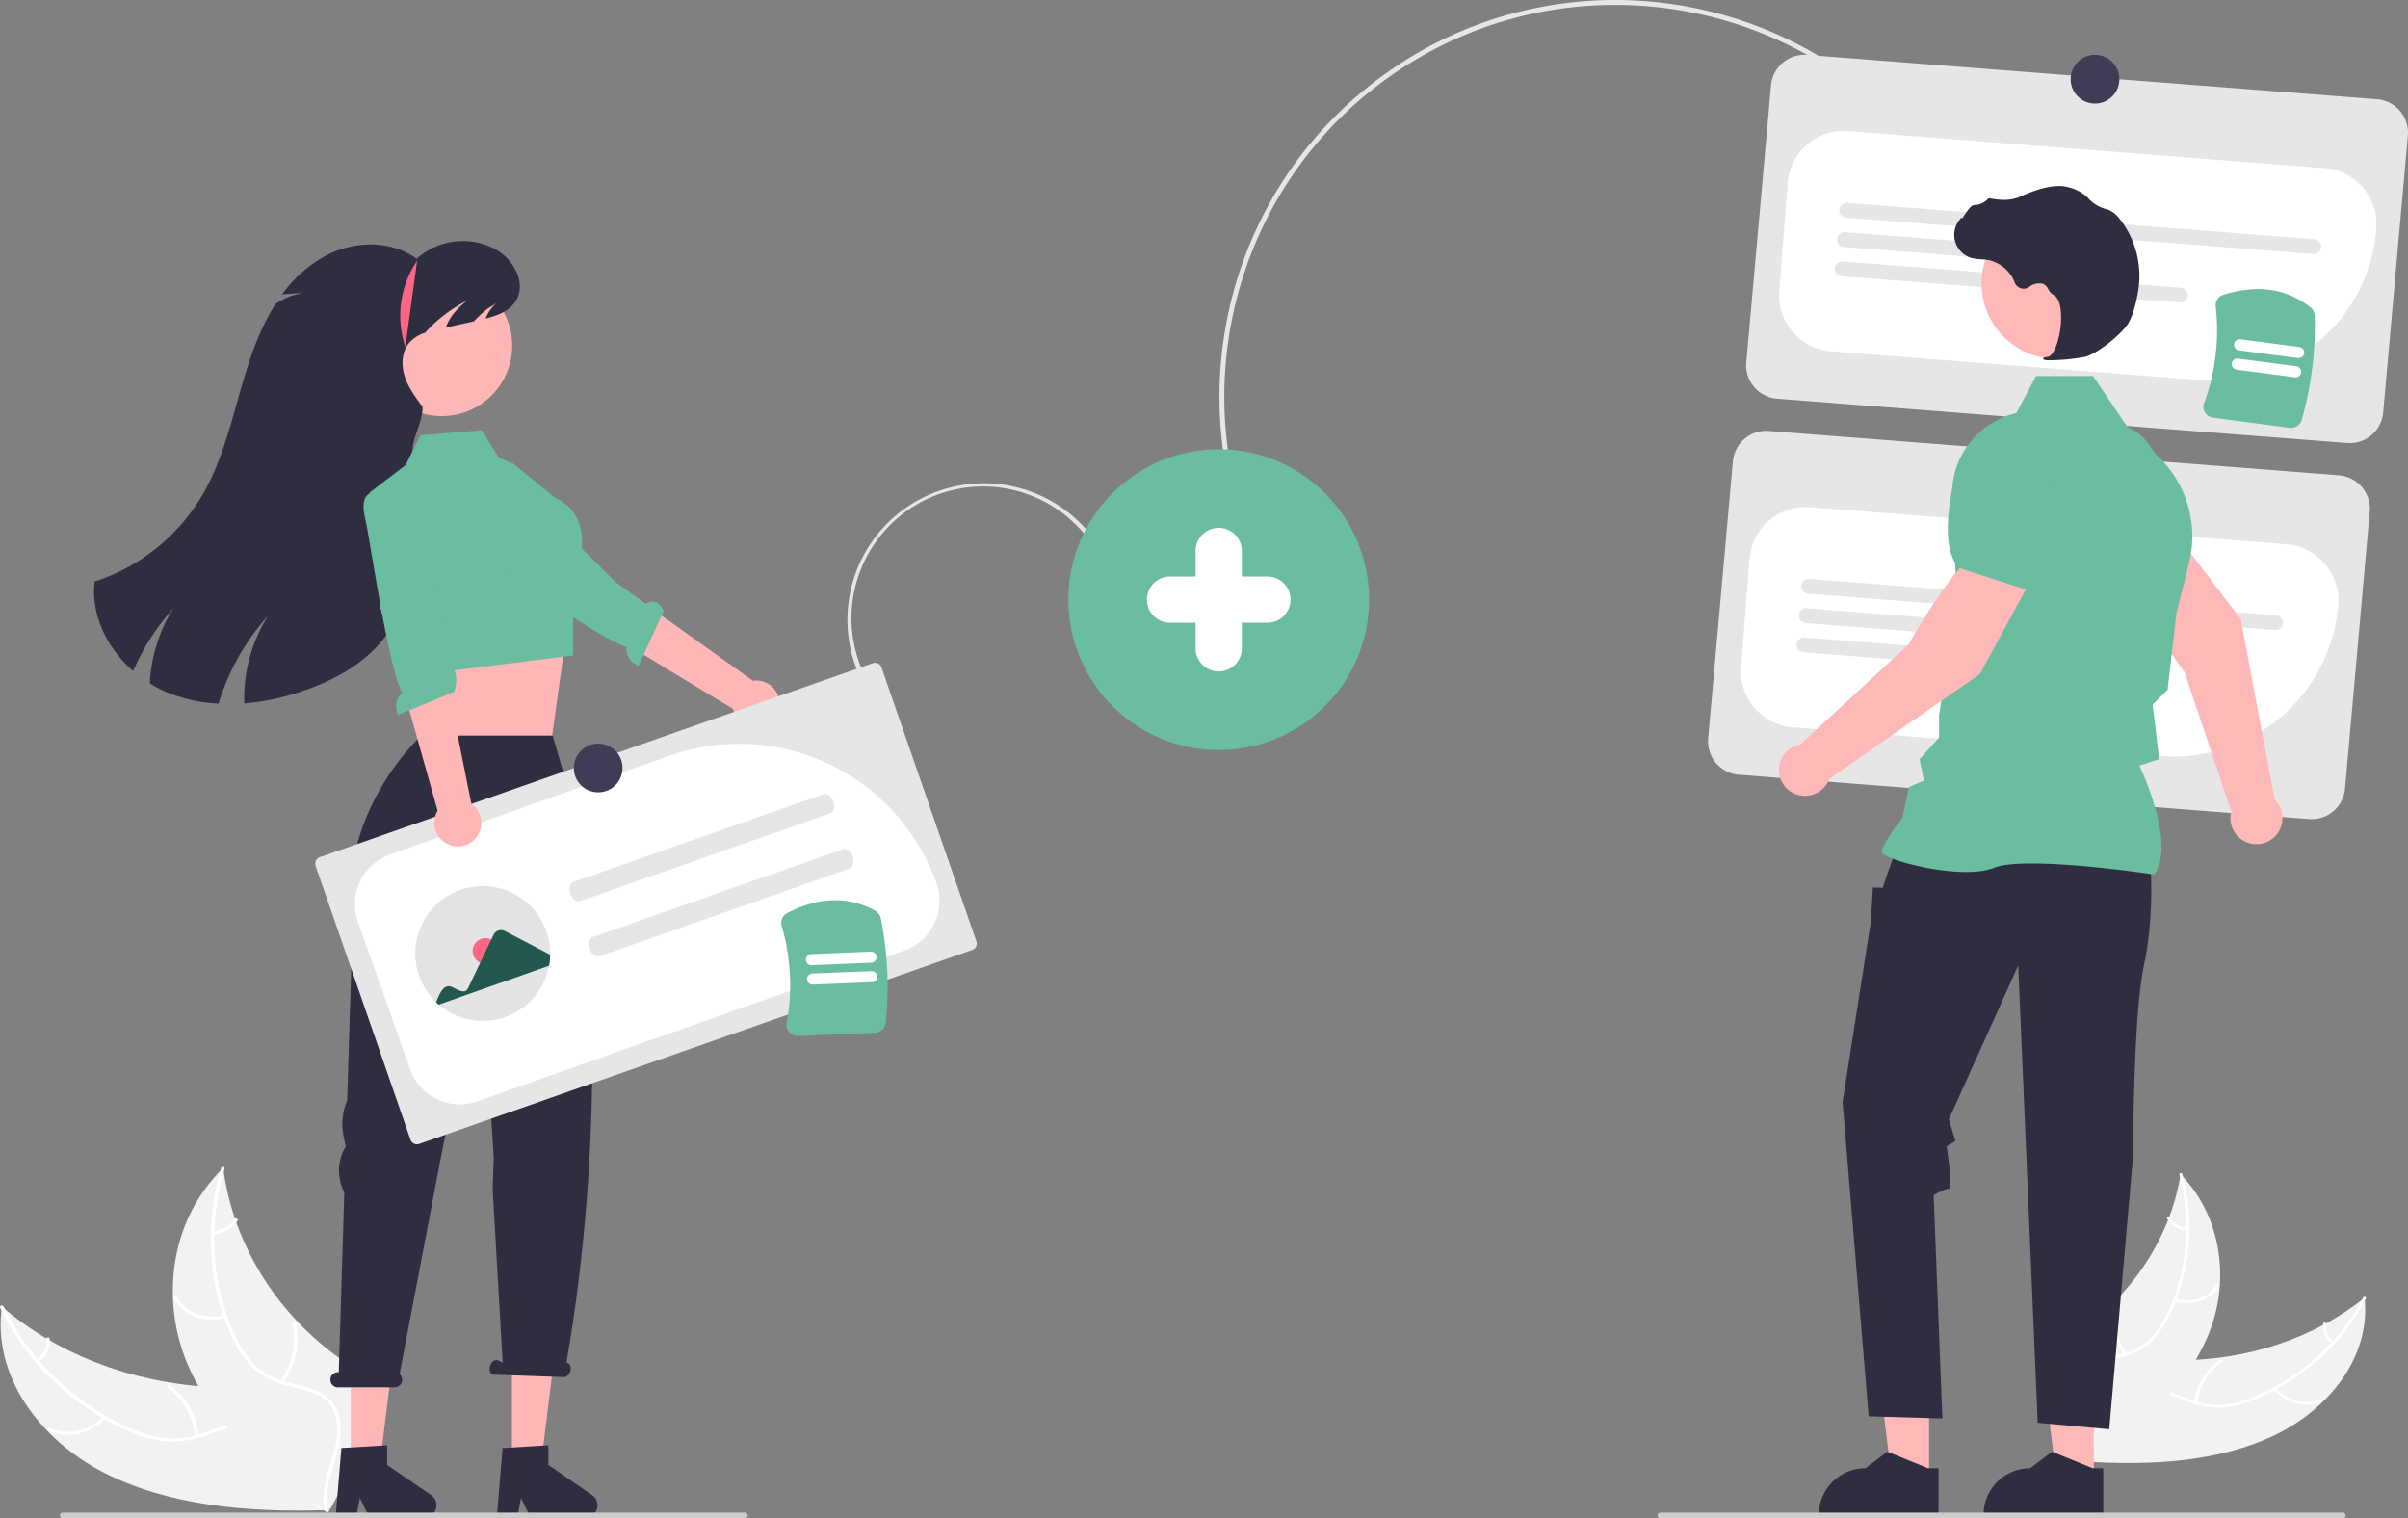 <svg id="Layer_1" data-name="Layer 1" xmlns="http://www.w3.org/2000/svg" viewBox="0 0 989.37 623.86"><rect x="0" y="0" width="989.37" height="623.86" fill="#808080" stroke="none"/><defs><style>.cls-1{fill:#e6e6e6;}.cls-2{fill:#fff;}.cls-3{fill:#f2f2f2;}.cls-4{fill:#ffb8b8;}.cls-5{fill:#6abd9f;}.cls-6{fill:#2f2e41;}.cls-7{fill:#ccc;}.cls-8{fill:#ffb6b6;}.cls-9{fill:#fd6584;}.cls-10{fill:#e4e4e4;}.cls-11{fill:#24584f;}.cls-12{fill:#3f3d56;}</style></defs><path class="cls-1" d="M587,19.14C658.25-19,748.65,1,796.57,68.58l-1.63,1.16C747.61,3,658.32-16.73,588,20.9a163.53,163.53,0,0,0-17.3,10.69c-72.33,51.31-89.44,151.9-38.14,224.24L530.93,257C479,183.75,496.31,81.91,569.55,30A163.36,163.36,0,0,1,587,19.14Z" transform="translate(0.06 0.02)"/><path class="cls-1" d="M964.33,182,730.08,163.8A13.77,13.77,0,0,1,717.43,149L727.59,35.2a13.77,13.77,0,0,1,14.78-12.65L976.62,40.77a13.78,13.78,0,0,1,12.65,14.79L979.11,169.37A13.78,13.78,0,0,1,964.33,182Z" transform="translate(0.06 0.02)"/><path class="cls-2" d="M909,156.31c-1.78,0-3.57-.07-5.36-.21L752.26,144.32A23.12,23.12,0,0,1,731,119.48h0l3.45-44.37A23.14,23.14,0,0,1,759.3,53.85L955.06,69.08a23.14,23.14,0,0,1,21.25,24.84A67.63,67.63,0,0,1,909,156.31Z" transform="translate(0.06 0.02)"/><path class="cls-1" d="M950.37,104.35,758.47,89.42a3,3,0,1,1,.47-6.08L950.85,98.27a3,3,0,0,1-.48,6.08Z" transform="translate(0.06 0.02)"/><path class="cls-1" d="M870.69,110.26l-113.16-8.81a3,3,0,0,1,.47-6.08l113.16,8.8a3.05,3.05,0,1,1-.46,6.09Z" transform="translate(0.06 0.02)"/><path class="cls-1" d="M895.62,124.3l-139-10.81a3.05,3.05,0,1,1,.46-6.09h0l139,10.81a3.05,3.05,0,0,1-.47,6.09Z" transform="translate(0.06 0.02)"/><path class="cls-1" d="M948.65,336.52,714.4,318.3a13.77,13.77,0,0,1-12.64-14.79L711.91,189.7a13.77,13.77,0,0,1,14.78-12.65l234.25,18.22a13.78,13.78,0,0,1,12.65,14.79L963.44,323.87A13.78,13.78,0,0,1,948.65,336.52Z" transform="translate(0.06 0.02)"/><path class="cls-2" d="M893.26,310.81c-1.75,0-3.52-.07-5.29-.21L736.58,298.82A23.12,23.12,0,0,1,715.32,274h0l3.46-44.37a23.12,23.12,0,0,1,24.84-21.26h0L939.38,223.6a23.12,23.12,0,0,1,21.26,24.84h0A67.73,67.73,0,0,1,893.26,310.81Z" transform="translate(0.06 0.02)"/><path class="cls-1" d="M934.7,258.85,742.79,243.92a3,3,0,1,1,.48-6.08h0l191.9,14.93a3,3,0,0,1-.47,6.08Z" transform="translate(0.06 0.02)"/><path class="cls-1" d="M855,264.76,741.86,256a3.05,3.05,0,0,1,.47-6.09h0l113.16,8.8a3.05,3.05,0,0,1-.48,6.09Z" transform="translate(0.06 0.02)"/><path class="cls-1" d="M879.94,278.8l-139-10.8a3.05,3.05,0,1,1,.47-6.09h0l139,10.81a3.05,3.05,0,1,1-.47,6.09Z" transform="translate(0.06 0.02)"/><path class="cls-1" d="M352.79,277.06a56.09,56.09,0,0,1,102.63-45.29h0l-1.84.81a54.1,54.1,0,1,0-99,43.65h0Z" transform="translate(0.06 0.02)"/><path class="cls-3" d="M934.15,589.84c22.9-10.85,40-32.69,37.29-56.68-20.54,16.64-48.51,25.93-77.39,25.7-11.24-.08-23.84-1.23-32,5.08-5.09,3.93-7.38,10.17-7.67,16.38s1.22,12.5,2.71,18.71l-.45,1.47C883.52,602.21,911.25,600.69,934.15,589.84Z" transform="translate(0.06 0.02)"/><path class="cls-2" d="M970.88,533.1c-8.86,17.28-24.21,31.69-43.3,40.12a45.79,45.79,0,0,1-13.2,3.88,29.78,29.78,0,0,1-13.74-1.8c-4.15-1.49-8.24-3.42-12.63-4a16.18,16.18,0,0,0-12.22,3.29c-4.07,3.16-6.49,7.54-8.69,11.9-2.44,4.84-4.88,9.92-9.66,13.22-.58.4.23,1.23.8.83,8.32-5.74,9.51-16.13,16.12-23.09a15.54,15.54,0,0,1,12.49-5.22c4.49.33,8.71,2.33,12.89,3.87a32,32,0,0,0,13.4,2.19,42.93,42.93,0,0,0,13.37-3.39,92.18,92.18,0,0,0,25.29-15.74A86.3,86.3,0,0,0,972,533.49c.31-.6-.83-1-1.13-.39Z" transform="translate(0.06 0.02)"/><path class="cls-2" d="M934,570.78a18,18,0,0,0,20.17,5.13c.66-.28.12-1.26-.55-1a16.62,16.62,0,0,1-18.75-4.8c-.46-.57-1.33.09-.87.65Z" transform="translate(0.06 0.02)"/><path class="cls-2" d="M902.65,576.3A24.19,24.19,0,0,1,913,559.48c.58-.4-.22-1.23-.8-.83a25.05,25.05,0,0,0-10.75,17.52c-.08.67,1.1.79,1.18.13Z" transform="translate(0.06 0.02)"/><path class="cls-2" d="M958.75,551.23a8.14,8.14,0,0,1-3.14-7.29c.09-.67-1.1-.79-1.19-.13a9.15,9.15,0,0,0,3.46,8.07.68.68,0,0,0,.84.09.49.49,0,0,0,.09-.68l-.06-.06Z" transform="translate(0.06 0.02)"/><path class="cls-3" d="M895.89,482.43c-.07.42-.14.83-.22,1.25A90.46,90.46,0,0,1,891.19,500c-.14.41-.3.82-.46,1.23a98.08,98.08,0,0,1-22.51,34A102,102,0,0,1,855.34,546c-6.38,4.52-13.75,8.93-17.79,15a15.17,15.17,0,0,0-1.14,2l18.19,36.81.25.21.65,1.5.77-.47.44-.28.28-.17.09-.06.25-.15c1.45-.91,2.89-1.84,4.32-2.77h0c10.91-7.14,21.18-15.2,29.61-24.5.25-.28.52-.57.76-.86a91.45,91.45,0,0,0,10-13.49,79.79,79.79,0,0,0,4.26-8.08A65.11,65.11,0,0,0,912,527.92c1-15.71-3.63-32-15.22-44.54C896.49,483.06,896.19,482.75,895.89,482.43Z" transform="translate(0.06 0.02)"/><path class="cls-2" d="M895.42,482.68c5.07,19.44,3.32,39.93-5.26,57.37a35.86,35.86,0,0,1-7.26,10.41,24.23,24.23,0,0,1-11.5,5.89c-4.11,1-8.48,1.53-12.18,3.4a12.84,12.84,0,0,0-6.91,9.38c-.91,4.88.24,9.89,1.55,14.78,1.45,5.42,3.06,11,1.71,16.42-.16.65,1,.92,1.17.27,2.33-9.35-3.8-18.81-3.57-28.27.11-4.41,1.72-8.72,5.82-11.16,3.59-2.14,8.1-2.72,12.27-3.68a26.31,26.31,0,0,0,11.52-5.36A33.53,33.53,0,0,0,890.49,542a78.6,78.6,0,0,0,8.28-27,86.87,86.87,0,0,0-2.23-32.66c-.18-.67-1.29-.39-1.12.28Z" transform="translate(0.06 0.02)"/><path class="cls-2" d="M893.3,534.54c7.49,2.34,15.43-.46,18.56-6.52.31-.6-.76-1.14-1.07-.54-2.94,5.68-10.28,8.23-17.28,6-.74-.23-.94.79-.21,1Z" transform="translate(0.06 0.02)"/><path class="cls-2" d="M873.58,556.1A25.57,25.57,0,0,1,870,536.25c.16-.65-1-.92-1.17-.27a26.66,26.66,0,0,0,3.81,20.65C873,557.25,874,556.71,873.58,556.1Z" transform="translate(0.06 0.02)"/><path class="cls-2" d="M898.61,504.6a10.09,10.09,0,0,1-7.28-4.49c-.39-.62-1.36-.08-1,.53a11.3,11.3,0,0,0,8,5c.33,0,.63-.08.69-.38A.57.57,0,0,0,898.61,504.6Z" transform="translate(0.06 0.02)"/><path class="cls-4" d="M934.51,328.47l-13.92-74.1-27.32-36L873,231.64c2.86,15.52,24.5,44.5,24.5,44.5l19.19,57.3a9.21,9.21,0,0,0-.2.91,10.69,10.69,0,1,0,18-5.88Z" transform="translate(0.06 0.02)"/><path class="cls-5" d="M873.56,239.47l22.93-18.6v-.1c4.29-9.72-5.23-26.38-14-38.64a19.59,19.59,0,0,0-26.23-5.3h0a19.66,19.66,0,0,0-9.13,18.61l2,18.56Z" transform="translate(0.06 0.02)"/><polygon class="cls-4" points="792.6 608.24 777.34 608.24 770.09 549.39 792.6 549.39 792.6 608.24"/><path class="cls-6" d="M796.43,603.24h-4.29l-16.77-6.82-9,6.82h0a19.14,19.14,0,0,0-19.14,19.14h0V623h49.18Z" transform="translate(0.06 0.02)"/><polygon class="cls-4" points="860.28 608.24 845.03 608.24 837.77 549.39 860.29 549.39 860.28 608.24"/><path class="cls-6" d="M864.11,603.24h-4.29l-16.76-6.82-9,6.82h0a19.14,19.14,0,0,0-19.14,19.14h0V623H864.1Z" transform="translate(0.06 0.02)"/><path class="cls-6" d="M883.48,354.8s1.78,21.37-2.67,41.85-4.45,78.17-4.45,78.17l-9.8,112.41-29.39-2.67-8-187.91-28.5,63.23,2.67,8.91L799.77,471s2.67,17.37.89,17.37-6.24,2.67-6.24,2.67L798,582.78l-30.28-.89L757,452.76l11.58-73.92.89-14.25,4,.17,2-6,3.74-10.24Z" transform="translate(0.06 0.02)"/><path class="cls-5" d="M885,359.28l.16-.22c8.48-11.87-4.27-40.38-6.2-44.52l8.1-2.63-1.82-15.5-.86-6.91,6.19-6.19v-.15L894.16,252l5.18-20.71a45.42,45.42,0,0,0-12.9-44l-12-11.28-14.55-21.53H836.46l-8.05,15.19A34.21,34.21,0,0,0,802,204.53l1.83,39.86L796.64,294v9l-8,8.93,1.75,8.77-6.11,2.62-2.7,12.59c-1.12,1.48-8.49,11.31-8.49,14,0,.4.3.79.94,1.22,5,3.41,32.8,10.34,45.09,5.42,13.09-5.23,65.15,2.62,65.67,2.7Z" transform="translate(0.06 0.02)"/><path class="cls-7" d="M681,622.65a1.2,1.2,0,0,0,1.18,1.19h280.3a1.19,1.19,0,1,0,0-2.38H682.17a1.17,1.17,0,0,0-1.19,1.15v0Z" transform="translate(0.06 0.02)"/><circle class="cls-4" cx="845.22" cy="116.41" r="31.07"/><path class="cls-6" d="M842.18,148a85.35,85.35,0,0,0,14.35-1.37c4.68-1.08,15-9.08,17.84-13.8h0c2.1-3.51,3.35-8.94,4-12.88A37.81,37.81,0,0,0,871,90.11a11.81,11.81,0,0,0-4.93-4,4.64,4.64,0,0,0-.53-.16,14.74,14.74,0,0,1-7.44-4.35,14.4,14.4,0,0,0-1.25-1.22,18.1,18.1,0,0,0-7.66-3.6c-4.53-1.09-11,.27-19.26,4-4.14,1.9-8.74,1.37-12.28.7a1.14,1.14,0,0,0-1.08.4,8.11,8.11,0,0,1-5.48,2.35c-1.25.09-2.53,1.86-4.07,4.18l-1,1.51-.06-.7-.69.8a9.9,9.9,0,0,0,4.87,16,19.65,19.65,0,0,0,3.89.51,17.69,17.69,0,0,1,2.41.22,14.9,14.9,0,0,1,11.32,9.38,3.9,3.9,0,0,0,5,2.23,4.28,4.28,0,0,0,.89-.49,6.43,6.43,0,0,1,5.83-1.22,4.34,4.34,0,0,1,2,2.1,5.62,5.62,0,0,0,2.17,2.41c3.24,1.56,3.65,8.85,2.66,15-1,5.88-3,10.18-5,10.44-1.55.2-1.73.32-1.83.6l-.1.24.18.23A6.3,6.3,0,0,0,842.18,148Z" transform="translate(0.06 0.02)"/><circle class="cls-5" cx="500.73" cy="246.37" r="61.79"/><path class="cls-4" d="M835,237.16l-20.38-13c-13,9-30.52,40.61-30.52,40.61l-44.39,41A10.68,10.68,0,1,0,751.55,320l61.87-43.1Z" transform="translate(0.06 0.02)"/><path class="cls-5" d="M833.08,242.45l13.58-32.58-4.91-18a19.63,19.63,0,0,0-15.24-14.05h0A19.59,19.59,0,0,0,804,192.23c-3.72,14.59-6.57,33.57.94,41.08l.07.07Z" transform="translate(0.06 0.02)"/><path class="cls-3" d="M42.56,605C16,591.35-3.29,565,.74,536.82,24.32,557.19,56.92,569.18,91,570c13.25.32,28.13-.56,37.52,7.18,5.85,4.82,8.31,12.25,8.42,19.58S135,611.44,133,618.69l.48,1.75C101.74,621.45,69.13,618.62,42.56,605Z" transform="translate(0.06 0.02)"/><path class="cls-2" d="M1.4,536.77c9.79,20.69,27.34,38.24,49.51,48.88a53.74,53.74,0,0,0,15.41,5.06,35.17,35.17,0,0,0,16.25-1.6c4.94-1.6,9.83-3.73,15-4.26a19.09,19.09,0,0,1,14.27,4.34c4.67,3.88,7.36,9.12,9.79,14.34,2.69,5.8,5.38,11.87,10.88,15.94.67.49-.31,1.44-1,.95-9.57-7.08-10.6-19.36-18.12-27.81-3.51-3.93-8.46-6.87-14.52-6.61-5.3.22-10.34,2.41-15.33,4.07a37.89,37.89,0,0,1-15.87,2.09,50.4,50.4,0,0,1-15.62-4.51,108.18,108.18,0,0,1-29.2-19.48A101.43,101.43,0,0,1,0,537.17c-.33-.71,1-1.13,1.35-.42Z" transform="translate(0.06 0.02)"/><path class="cls-2" d="M43.47,582.54c-5.82,6.65-16.08,8.89-23.94,5.29-.77-.36-.1-1.49.68-1.13a19.56,19.56,0,0,0,22.26-5A.65.65,0,0,1,43.47,582.54Z" transform="translate(0.06 0.02)"/><path class="cls-2" d="M80.16,590.21A28.38,28.38,0,0,0,68.57,570c-.66-.5.32-1.45,1-1a29.51,29.51,0,0,1,12,21C81.63,590.89,80.23,591,80.16,590.21Z" transform="translate(0.06 0.02)"/><path class="cls-2" d="M15,558.58a9.6,9.6,0,0,0,4-8.47c-.08-.79,1.32-.89,1.4-.1a10.71,10.71,0,0,1-4.4,9.37.8.8,0,0,1-1,.08.57.57,0,0,1-.08-.8h0l.06-.07Z" transform="translate(0.06 0.02)"/><path class="cls-3" d="M91.64,479.88c.07.49.13,1,.21,1.48a107.5,107.5,0,0,0,4.66,19.36c.16.49.33,1,.5,1.46a115.78,115.78,0,0,0,25.26,40.88A120.29,120.29,0,0,0,137,556.23c7.34,5.56,15.86,11,20.39,18.35a18.44,18.44,0,0,1,1.27,2.36l-22.8,42.68-.31.24-.82,1.73c-.3-.18-.59-.39-.89-.58l-.5-.33-.33-.22-.1-.07c-.11-.06-.2-.13-.29-.19q-2.51-1.69-5-3.42h0c-12.59-8.81-24.38-18.69-34-30-.28-.34-.58-.68-.86-1a107.45,107.45,0,0,1-11.31-16.27,91.88,91.88,0,0,1-4.72-9.67,76.89,76.89,0,0,1-5.73-27c-.62-18.55,5.48-37.51,19.6-51.9Z" transform="translate(0.06 0.02)"/><path class="cls-2" d="M92.18,480.2c-6.7,22.7-5.41,46.91,4,67.78a42.45,42.45,0,0,0,8.16,12.53,28.68,28.68,0,0,0,13.33,7.36c4.81,1.3,9.94,2.13,14.22,4.47a15.13,15.13,0,0,1,7.8,11.31c.88,5.77-.65,11.64-2.38,17.35-1.91,6.33-4,12.89-2.63,19.28.16.77-1.22,1.05-1.39.27-2.4-11.1,5.18-22,5.26-33.17,0-5.2-1.7-10.33-6.44-13.37-4.14-2.65-9.43-3.5-14.31-4.78a31,31,0,0,1-13.38-6.75,39.61,39.61,0,0,1-8.7-12.17A92.67,92.67,0,0,1,87,518.22a102.35,102.35,0,0,1,3.86-38.4c.23-.78,1.53-.4,1.3.38Z" transform="translate(0.06 0.02)"/><path class="cls-2" d="M92.74,541.37c-8.9,2.48-18.15-1.12-21.62-8.38-.35-.72.93-1.31,1.28-.59,3.25,6.8,11.81,10.07,20.13,7.75.88-.24,1.08,1,.21,1.22Z" transform="translate(0.06 0.02)"/><path class="cls-2" d="M115.16,567.5a30.16,30.16,0,0,0,5-23.25c-.16-.77,1.22-1,1.39-.27a31.42,31.42,0,0,1-5.26,24.19C115.8,568.87,114.68,568.17,115.16,567.5Z" transform="translate(0.06 0.02)"/><path class="cls-2" d="M87.6,505.89a11.81,11.81,0,0,0,8.75-5c.48-.71,1.6-.05,1.13.66a13.28,13.28,0,0,1-9.67,5.56.67.67,0,0,1-.8-.46A.7.7,0,0,1,87.6,505.89Z" transform="translate(0.06 0.02)"/><polygon class="cls-8" points="172.09 265.96 174.09 284.52 172.91 308.88 226.83 302.46 231.9 265.96 225.44 266.02 172.09 265.96"/><polygon class="cls-8" points="144.12 603.01 155.91 603.01 161.52 557.54 144.12 557.54 144.12 603.01"/><path class="cls-6" d="M140.21,594.93,159,593.81v8.07l18,12.36a5,5,0,0,1-2.86,9.19H151.66l-3.86-8-1.51,8h-8.46Z" transform="translate(0.06 0.02)"/><polygon class="cls-8" points="210.34 603.01 222.13 603.01 227.74 557.54 210.34 557.54 210.34 603.01"/><path class="cls-6" d="M206.43,594.93l18.83-1.12v8.07l17.91,12.36a5,5,0,0,1-2.86,9.19H217.88l-3.86-8-1.51,8h-8.45Z" transform="translate(0.06 0.02)"/><path class="cls-6" d="M139,563.79h.13l2.27-73.93a19.33,19.33,0,0,1,.25-18.27L142,471l-.84-3.9a24.88,24.88,0,0,1,1.42-15l2.12-69c-7.56-49,28.45-80.91,28.45-80.91H227L238.58,342c7.66,74.6,6.27,147.29-5.88,217.71l.33.17c1.19.41,1.7,2.07,1.14,3.69s-2,2.61-3.17,2.2l-28.49-1c-1.2-.41-1.71-2.06-1.15-3.69s2-2.61,3.18-2.2l1.94,1-4.13-71.34.45-13-.94-14.78-4.37-66.5L181,476l-16.88,88.57A3.11,3.11,0,0,1,162,570H139a3.12,3.12,0,1,1-.35-6.23H139Z" transform="translate(0.06 0.02)"/><circle class="cls-8" cx="181.5" cy="142.03" r="28.94"/><path class="cls-6" d="M54.65,275.69A94.12,94.12,0,0,1,71.18,249.9a63.64,63.64,0,0,0-9.67,30.87,49.94,49.94,0,0,0,6.6,3.46,63.48,63.48,0,0,0,21.64,4.86,94.3,94.3,0,0,1,20.27-36A63.74,63.74,0,0,0,100.3,289a99.83,99.83,0,0,0,24.34-5.22c11.81-4.06,23.27-10.13,31.43-19.56,8.84-10.22,13.2-23.69,14.6-37.13s.09-27-1.24-40.41c-.63-6.4,4.7-13.77,4.07-20.17h-.42c-2.8-3.85-5.66-7.78-7-12.34s-1-9.91,2.13-13.49a14.48,14.48,0,0,1,6.43-4c.23-.3.48-.58.75-.87a59.77,59.77,0,0,1,16.53-12.36c-4.46,3.37-7.44,7.18-8.83,11.12L194.65,132a55.62,55.62,0,0,1,4.07-3.91c2.07-1.79,2.75-1.93,5.22-3.62a16.54,16.54,0,0,0-4.5,6.42c5-1.25,9.92-3.12,12.51-7.4,4.28-7.06-.81-16.59-7.92-20.81a28.31,28.31,0,0,0-32.88,3.62c-10.28-7.57-24.91-7.44-36.34-1.78a53,53,0,0,0-19,16.49,72.64,72.64,0,0,1,8.59-.6,26.25,26.25,0,0,0-11.24,4.45,76.1,76.1,0,0,0-4.08,7.12c-.8,1.61-1.57,3.24-2.28,4.89-4.4,10-7.27,20.67-10.24,31.21-3.46,12.28-7.18,24.65-13.66,35.64a80,80,0,0,1-44.1,35.19C37.25,252.8,44,266.38,54.65,275.69Z" transform="translate(0.06 0.02)"/><path class="cls-5" d="M210.58,190.3,205,188.19l-7.08-11.45L172.7,178.8l-6.13,12.28L151.8,202.36l6.45,34,10,41.32,67.18-8.4-.07-31.11s12.14-24.57-7.47-33.78Z" transform="translate(0.06 0.02)"/><path class="cls-8" d="M314.13,298.2a9.6,9.6,0,0,1-12.49-5.32v0a8.4,8.4,0,0,1-.49-1.62l-74.91-45.33,13.69-15.79,69.33,49.52a9.66,9.66,0,0,1,4.88,18.56Z" transform="translate(0.06 0.02)"/><path class="cls-5" d="M201.27,224.42s-3.57,3.6,5.41,9.52c7.19,4.75,39.26,28.18,50.63,31.88a7.56,7.56,0,0,0,5,7.77L272.64,251c-2.23-5.17-5.79-4-7.67-2.8l-12.43-9.35L222,208.33l-18.19,13.44Z" transform="translate(0.06 0.02)"/><path class="cls-9" d="M171.33,107.07a40.3,40.3,0,0,0-4.85,35.41" transform="translate(0.06 0.02)"/><path class="cls-7" d="M24.53,622.65a1.2,1.2,0,0,0,1.18,1.19H306a1.19,1.19,0,1,0,0-2.38H25.72a1.18,1.18,0,0,0-1.19,1.17h0Z" transform="translate(0.06 0.02)"/><path id="a4a87c0b-578c-404f-b0e7-3c25016717c2-54" class="cls-1" d="M131.32,352.17a2.8,2.8,0,0,0-1.71,3.56l39,112.55a2.8,2.8,0,0,0,3.56,1.71h0l227.22-79.72a2.8,2.8,0,0,0,1.71-3.56h0l-39-112.55a2.8,2.8,0,0,0-3.56-1.71Z" transform="translate(0.06 0.02)"/><path class="cls-2" d="M188.83,453.75a21.63,21.63,0,0,1-20.39-14.41L147,378.66a21.59,21.59,0,0,1,13.16-27.56h0L275,310.5a86,86,0,0,1,109.7,52.4,21.61,21.61,0,0,1-13.17,27.58h0l-.17-.47.17.47L196,452.51A21.37,21.37,0,0,1,188.83,453.75Z" transform="translate(0.06 0.02)"/><path id="e6660b72-17a8-4076-a000-8bf222be7673-55" class="cls-1" d="M341.12,334.14,238.3,370.22c-1.45.51-3.25-.85-4-3s-.22-4.37,1.23-4.88l102.83-36.07c1.45-.51,3.24.85,4,3S342.57,333.64,341.12,334.14Z" transform="translate(0.06 0.02)"/><path id="f689c0b7-f689-4c10-b0b9-25ad5f15d9dd-56" class="cls-1" d="M349.08,356.81,246.25,392.89c-1.45.51-3.25-.85-4-3s-.21-4.37,1.23-4.88l102.82-36.1c1.45-.51,3.25.85,4,3S350.53,356.31,349.08,356.81Z" transform="translate(0.06 0.02)"/><path id="f731b694-f804-4551-a9ab-28894637a524-57" class="cls-1" d="M259.6,445.49" transform="translate(0.06 0.02)"/><path class="cls-10" d="M224.38,382.56a27.56,27.56,0,0,1,1.59,9.69,28.36,28.36,0,0,1-.45,4.5,27.71,27.71,0,0,1-45.33,16c-.37-.32-.74-.65-1.09-1a27.7,27.7,0,1,1,45.28-29.23Z" transform="translate(0.06 0.02)"/><circle class="cls-9" cx="199.48" cy="390.74" r="5.3"/><path class="cls-11" d="M179.1,411.79c1.36-3.16,3-8,6.69-6.22,1.84.8,5.13,3.22,6.47.4l10.47-21.91a3.41,3.41,0,0,1,4.54-1.59h.08L226,392.25a27.13,27.13,0,0,1-.45,4.5l-45.33,16Z" transform="translate(0.06 0.02)"/><path class="cls-8" d="M184.5,347.06A9.62,9.62,0,0,1,179,334.63h0a8.59,8.59,0,0,1,.75-1.52l-23.7-84.28,20.79-2.17,16.76,83.53a9.66,9.66,0,0,1-9.13,16.88Z" transform="translate(0.06 0.02)"/><path class="cls-5" d="M152.58,202.56s-5.08.18-2.57,10.64c2,8.38,9.38,60.92,15.15,71.4a7.56,7.56,0,0,0-1.64,9.11l23-9.48c1.91-5.3.43-10.11-1.74-10.53l-2.68-15.33-4-51.4-21.88-4.61Z" transform="translate(0.06 0.02)"/><path class="cls-5" d="M359.56,424.31l-31.78,1.31a4.51,4.51,0,0,1-3.6-1.55,4.43,4.43,0,0,1-1-3.71,86.54,86.54,0,0,0-2.07-39.95,4.49,4.49,0,0,1,2.2-5.23c13-6.76,25.22-7.1,36.25-1a4.54,4.54,0,0,1,2.27,3.06,141.7,141.7,0,0,1,2,43A4.49,4.49,0,0,1,359.56,424.31Z" transform="translate(0.06 0.02)"/><path class="cls-2" d="M358.21,403.51l-24.29,1a2.28,2.28,0,1,1-.2-4.56h0L358,399a2.28,2.28,0,0,1,.2,4.56Z" transform="translate(0.06 0.02)"/><path class="cls-2" d="M357.88,395.52l-24.3,1a2.28,2.28,0,1,1-.42-4.54h.24l24.29-1a2.28,2.28,0,1,1,.19,4.56Z" transform="translate(0.06 0.02)"/><path class="cls-5" d="M940.71,175.74l-31.53-4.14a4.52,4.52,0,0,1-3.28-2.15,4.4,4.4,0,0,1-.37-3.82,86.75,86.75,0,0,0,4.79-39.72,4.47,4.47,0,0,1,3.06-4.78c14-4.43,26.06-2.69,35.89,5.2a4.49,4.49,0,0,1,1.72,3.4,141.62,141.62,0,0,1-5.35,42.75A4.51,4.51,0,0,1,940.71,175.74Z" transform="translate(0.06 0.02)"/><path class="cls-2" d="M942.94,155l-24.11-3.16a2.28,2.28,0,0,1,.6-4.52h0l24.11,3.16A2.28,2.28,0,0,1,943,155Z" transform="translate(0.06 0.02)"/><path class="cls-2" d="M944,147.08l-24.12-3.16a2.28,2.28,0,0,1,.47-4.54l.12,0h0l24.11,3.16a2.28,2.28,0,1,1-.42,4.54Z" transform="translate(0.06 0.02)"/><path class="cls-2" d="M520.67,236.85h-10.5v-10.5a9.5,9.5,0,1,0-19,0h0v10.5h-10.5a9.5,9.5,0,0,0,0,19h10.5v10.5a9.5,9.5,0,0,0,19,0v-10.5h10.5a9.5,9.5,0,0,0,0-19Z" transform="translate(0.06 0.02)"/><circle class="cls-12" cx="860.77" cy="32.54" r="10.01"/><circle class="cls-12" cx="245.77" cy="315.54" r="10.01"/></svg>